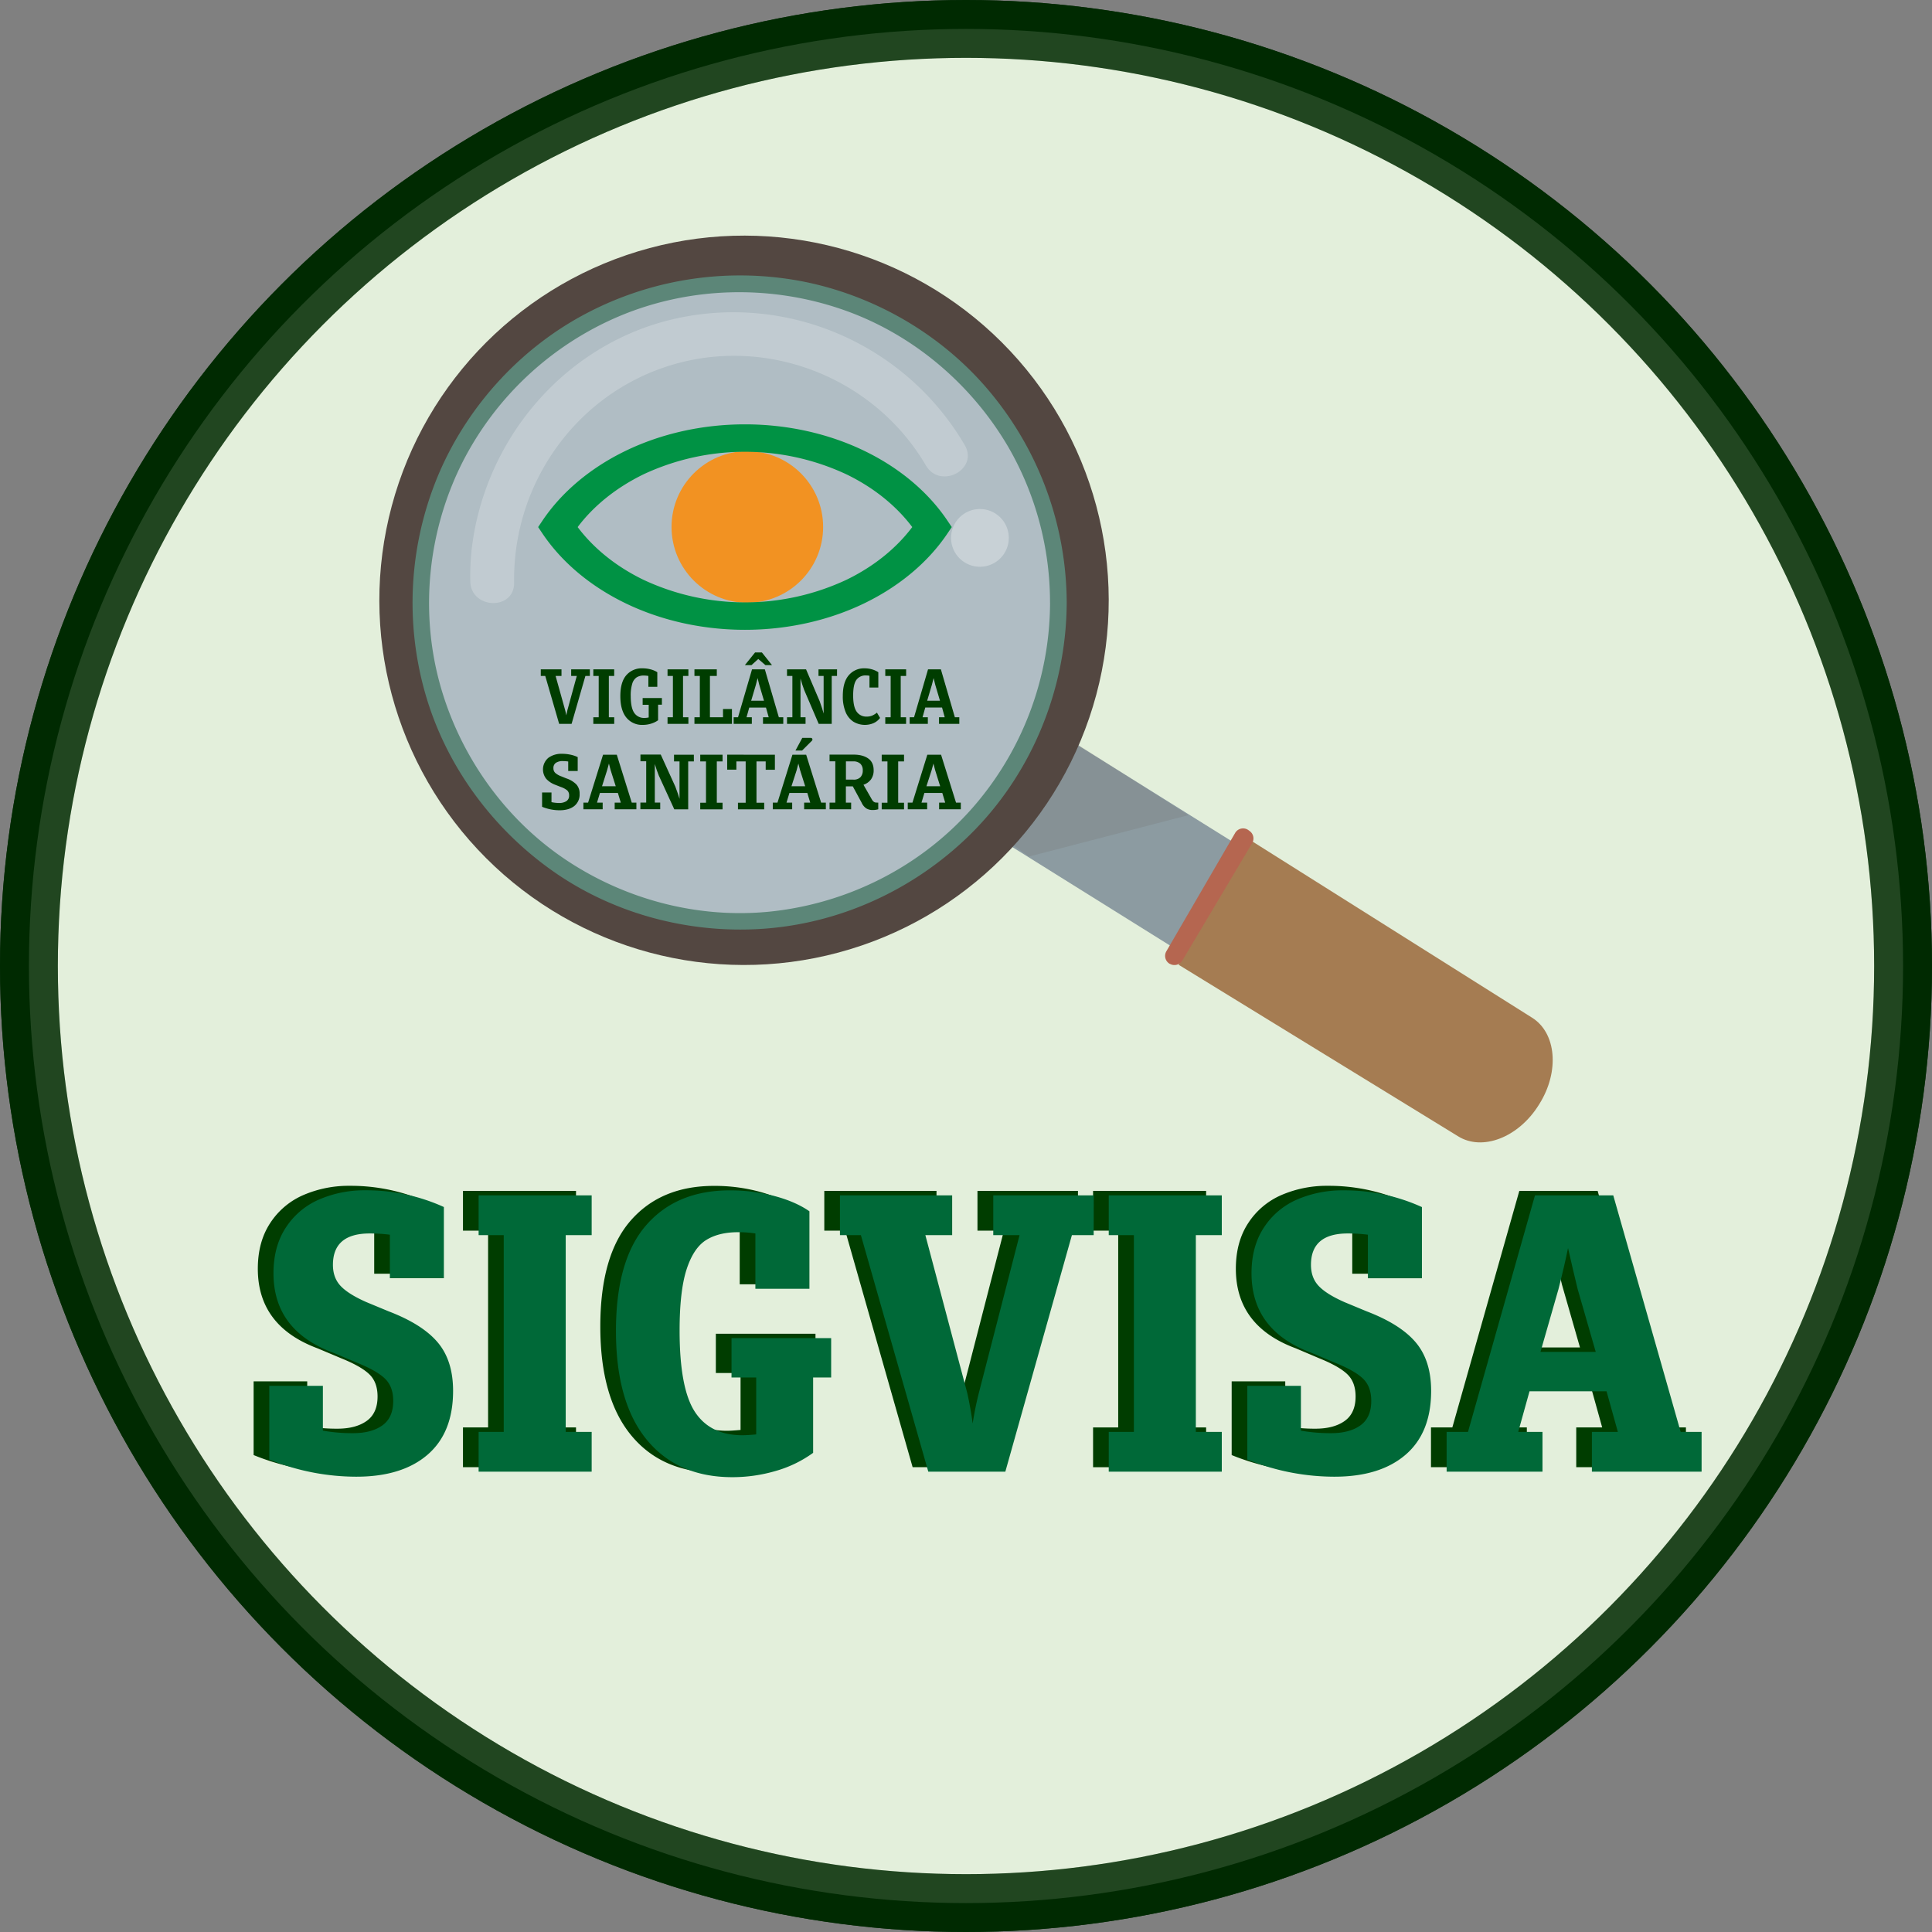 <svg xmlns="http://www.w3.org/2000/svg" xmlns:xlink="http://www.w3.org/1999/xlink" viewBox="0 0 1169 1169"><rect x="0" y="0" width="1169" height="1169" fill="#808080" stroke="none"/><defs><style>.cls-1,.cls-10,.cls-9{fill:#fff;}.cls-1,.cls-2{stroke:#002a02;stroke-linecap:round;stroke-linejoin:round;stroke-width:35px;}.cls-2{opacity:0.82;fill:url(#Gradiente_sem_nome_2);}.cls-3{fill:#8c9ba1;}.cls-4{fill:#a57c52;}.cls-5,.cls-6{fill:#534741;}.cls-5{opacity:0.12;}.cls-7{fill:#bccbd4;opacity:0.89;}.cls-8{opacity:0.22;}.cls-10{opacity:0.31;}.cls-11{fill:#b56650;}.cls-12{fill:#5c8678;}.cls-13{fill:#f29222;}.cls-14{fill:#009244;}.cls-15{fill:#003d00;}.cls-16{fill:#006938;}</style><radialGradient id="Gradiente_sem_nome_2" cx="1540.66" cy="428.62" r="5.76" gradientUnits="userSpaceOnUse"><stop offset="0.18" stop-color="#e6e5e5"/><stop offset="0.53" stop-color="#e1e8db"/><stop offset="1" stop-color="#ddebd3"/></radialGradient></defs><g id="Camada_2" data-name="Camada 2"><g id="Capa_1" data-name="Capa 1"><circle class="cls-1" cx="584.5" cy="584.5" r="567"/><circle class="cls-2" cx="584.5" cy="584.5" r="567"/><rect class="cls-3" x="653.33" y="345.31" width="73.31" height="344.69" transform="translate(-114.52 828.81) rotate(-58.02)"/><path class="cls-4" d="M931.48,667.92l-.45.72c-12.25,19.61-34.1,28.07-48.81,18.88L713.12,583.73,757.56,509,927,615.77C941.73,625,943.72,648.3,931.48,667.92Z"/><polygon class="cls-5" points="611.89 510.51 622.56 518.28 719.09 493.22 638.66 441.9 611.89 510.51"/><circle class="cls-6" cx="450.19" cy="363.23" r="220.66" transform="translate(-124.98 424.72) rotate(-45)"/><circle class="cls-7" cx="447.44" cy="363.36" r="189.82"/><g class="cls-8"><path class="cls-9" d="M311.08,352.5c-.93-60.53,38.4-115.3,96.79-132.1s121.73,8.95,152.37,61.22c8.64,14.74,32.13,2.43,23.48-12.33C548.44,209.11,478.5,178,410.31,192.46,343.11,206.77,293.52,264.53,285.44,332a147,147,0,0,0-.87,19.68c.26,17,26.78,17.93,26.51.78Z"/></g><circle class="cls-10" cx="592.93" cy="325.46" r="17.47" transform="translate(-5.32 9.88) rotate(-0.95)"/><path class="cls-11" d="M715.37,581.26l42.28-71.1a5.53,5.53,0,0,0-1.47-7.28l-.74-.55a5.53,5.53,0,0,0-8.08,1.66l-41.63,71.6a5.54,5.54,0,0,0,2.09,7.63l.1,0A5.55,5.55,0,0,0,715.37,581.26Z"/><path class="cls-12" d="M635.36,364.58A189.25,189.25,0,0,1,588.5,488.74c-29.75,33.87-71.15,55.73-115.69,62-45.54,6.46-92.54-5.09-130.59-30.61-37.06-24.85-64.1-63.18-76-106.09-12.3-44.49-7.21-93,13.52-134.17A189.3,189.3,0,0,1,375,191.2c42.74-17.9,91.24-19,134.94-3.84,42.07,14.57,77.81,44.86,100.2,83.18a188,188,0,0,1,25.2,94c0,6.52,10.12,6.52,10.1,0a200.12,200.12,0,0,0-44.69-125.24c-28-34.68-68.18-58.93-111.69-68.32a199.69,199.69,0,0,0-133.7,18.34c-39.28,20.46-71,54.71-88.89,95.13a199.76,199.76,0,0,0-9.23,134.9c12.19,42.91,39.45,80.45,75.51,106.47,37.07,26.75,83.4,39.29,128.89,36.16,45.1-3.11,88-22.19,121.07-52.88,40-37.06,62.53-90.2,62.73-144.56C645.48,358.07,635.39,358.07,635.36,364.58Z"/><circle class="cls-13" cx="452.19" cy="318.85" r="45.86"/><path class="cls-14" d="M450.75,381.08c-25.64,0-50.68-5.58-72.43-16.14-21.13-10.26-38.45-24.82-50.09-42.12l-2.62-3.9,2.62-3.9c11.64-17.3,29-31.87,50.09-42.12,21.75-10.56,46.79-16.14,72.43-16.14s50.68,5.58,72.43,16.14c21.13,10.25,38.45,24.82,50.08,42.12l2.63,3.9-2.63,3.9c-11.63,17.3-29,31.86-50.08,42.12C501.43,375.5,476.38,381.08,450.75,381.08ZM349.52,318.92c9.78,13,23.43,23.94,39.76,31.87a144.83,144.83,0,0,0,122.93,0c16.34-7.93,30-18.89,39.77-31.87-9.78-13-23.43-23.95-39.77-31.88a144.92,144.92,0,0,0-122.93,0C373,295,359.3,305.93,349.52,318.92Z"/><path class="cls-15" d="M356.92,409h-2.71l-8.36,29h-7.52l-8.41-29h-2.71V405h12.53V409h-3.56L342,429.84c.13.47.26,1,.38,1.61s.2,1.07.27,1.4c.2-1,.42-2.06.65-3.06L349,409h-3.4V405h11.32Z"/><path class="cls-15" d="M368.39,409V434h3.26V438H359V434h3.26V409H359V405h12.63V409Z"/><path class="cls-15" d="M400.5,426.39h-2.3v9.41a14.43,14.43,0,0,1-4.24,2.06,16.79,16.79,0,0,1-5,.75,12.18,12.18,0,0,1-10-4.46q-3.6-4.45-3.61-12.92t3.59-12.65a12.25,12.25,0,0,1,9.84-4.19,18.48,18.48,0,0,1,5,.66,13.2,13.2,0,0,1,3.94,1.7v8.82h-5.41V409a16.46,16.46,0,0,0-2.76-.25,7.93,7.93,0,0,0-4.33,1.1,7.05,7.05,0,0,0-2.66,3.81,23.88,23.88,0,0,0-.92,7.47q0,7.16,2.13,10.22a7.06,7.06,0,0,0,6.18,3.05,11,11,0,0,0,2.56-.3v-7.66h-3.66v-4.06H400.5Z"/><path class="cls-15" d="M413.28,409V434h3.25V438H403.91V434h3.25V409h-3.25V405h12.62V409Z"/><path class="cls-15" d="M442.88,429v9H420.19V434h3.26V409h-3.26V405h13.53V409h-4.16V434h7.91v-5Z"/><path class="cls-15" d="M473.94,434V438H461.67V434h3.46l-1.66-5.86H453.35L451.7,434h3.21V438h-11V434h2.65l8.47-29h7.76l8.47,29Zm-10.82-31.56-4.31-3.71-4.1,3.71h-4l6.16-7.66H461l6.11,7.66ZM454.51,424h7.76l-2.85-9.62-.41-1.6-.6-2.5-1.05,4.1Z"/><path class="cls-15" d="M506.46,409h-3.21v29h-7.87l-8.76-20.44c-.8-2.1-1.56-4.43-2.26-7V434h3.06V438H476.2V434h3.25V409H476.2V405h11.52L496,424.38q1.71,4.86,2.36,7.37V409h-3.11V405h11.23Z"/><path class="cls-15" d="M532.5,434.4a10,10,0,0,1-3.9,3.13,13.44,13.44,0,0,1-12.3-.9,12.74,12.74,0,0,1-4.69-5.91,24.63,24.63,0,0,1-1.65-9.54q0-8.42,3.61-12.6a12,12,0,0,1,9.57-4.19,15.71,15.71,0,0,1,4.61.66,13.45,13.45,0,0,1,3.7,1.7V416h-5.36V408.9a9.58,9.58,0,0,0-2.1-.2,6.69,6.69,0,0,0-5.84,2.71c-1.28,1.8-1.93,4.94-1.93,9.42s.7,7.79,2.11,9.76a7,7,0,0,0,6.06,3,8.53,8.53,0,0,0,3.33-.6,11.73,11.73,0,0,0,2.88-1.8Z"/><path class="cls-15" d="M545,409V434h3.25V438H535.66V434h3.26V409h-3.26V405h12.62V409Z"/><path class="cls-15" d="M580.45,434V438H568.17V434h3.46L570,428.09H559.86L558.2,434h3.21V438h-11V434h2.65l8.47-29h7.77l8.46,29ZM561,424h7.76l-2.85-9.62-.4-1.6-.6-2.5-1.06,4.1Z"/><path class="cls-15" d="M348.7,474.59a8.08,8.08,0,0,1,2,5.76,8.78,8.78,0,0,1-3.27,7.39c-2.18,1.68-5.11,2.53-8.79,2.53A27.74,27.74,0,0,1,328,488.16V479.5h5.69v5.86a21.81,21.81,0,0,0,4.6.5,7.88,7.88,0,0,0,4.4-1.1,3.86,3.86,0,0,0,1.66-3.46,3.92,3.92,0,0,0-1.15-3.06,12.32,12.32,0,0,0-3.83-2.05l-3.17-1.25a14.2,14.2,0,0,1-5.62-3.61,9.19,9.19,0,0,1,1.23-12.8,13.36,13.36,0,0,1,8.2-2.43,24.61,24.61,0,0,1,5.14.53,18.94,18.94,0,0,1,4.4,1.47v8.42h-5.74v-5.76a22.89,22.89,0,0,0-3.27-.25,7.22,7.22,0,0,0-4.18,1.05,3.71,3.71,0,0,0-1.5,3.26,3.8,3.8,0,0,0,1.1,2.83,11.12,11.12,0,0,0,3.62,2.08l2.95,1.2A15.55,15.55,0,0,1,348.7,474.59Z"/><path class="cls-15" d="M385.06,485.66v4H371.93v-4h3.7l-1.77-5.86H363l-1.77,5.86h3.43v4H353v-4h2.84l9.05-29h8.31l9.06,29Zm-20.79-9.92h8.3l-3.05-9.62-.43-1.6-.64-2.51-1.13,4.11Z"/><path class="cls-15" d="M419.84,460.71h-3.43v29H408l-9.37-20.43c-.86-2.11-1.66-4.43-2.42-7v23.35h3.27v4h-12v-4H391v-25h-3.48v-4.06H399.8l8.84,19.44q1.82,4.86,2.52,7.36V460.71h-3.33v-4.06h12Z"/><path class="cls-15" d="M433.72,460.71v25h3.48v4H423.7v-4h3.48v-25H423.7v-4.06h13.5v4.06Z"/><path class="cls-15" d="M468.87,456.65v9.12H463.3v-5.06h-5.57v25h4.66v4H446.52v-4h4.67v-25h-5.63v5H440v-9.07Z"/><path class="cls-15" d="M499.69,485.66v4H486.56v-4h3.69l-1.76-5.86H477.66l-1.77,5.86h3.43v4H467.59v-4h2.84l9.05-29h8.31l9.06,29Zm-20.8-9.92h8.31l-3.05-9.62-.43-1.6-.65-2.51L482,466.12Zm12.38-29a.83.83,0,0,1,.32.67,1.66,1.66,0,0,1-.69,1.16l-5.58,5.56h-4l4.13-7.67h5.09A1.08,1.08,0,0,1,491.27,446.71Z"/><path class="cls-15" d="M531.41,485.66v4a11.34,11.34,0,0,1-3.27.46,7.4,7.4,0,0,1-4-1,8.27,8.27,0,0,1-2.82-3.5L516,475.79h-4.18v9.87H515v4H501.94v-4h3.48v-25h-3.48v-4.06h14.52q5.56,0,8.87,2.33c2.2,1.55,3.29,3.92,3.29,7.09a9.19,9.19,0,0,1-1.6,5.56,9.31,9.31,0,0,1-4.56,3.26l5.09,8.91a4.5,4.5,0,0,0,1.21,1.43,2.58,2.58,0,0,0,1.53.43Zm-19.56-13.93h4.56a5.54,5.54,0,0,0,4.23-1.48,5.77,5.77,0,0,0,1.39-4.13,5.35,5.35,0,0,0-1.44-4,6.13,6.13,0,0,0-4.45-1.43h-4.29Z"/><path class="cls-15" d="M543.47,460.71v25H547v4h-13.5v-4h3.48v-25h-3.48v-4.06H547v4.06Z"/><path class="cls-15" d="M581.36,485.66v4H568.23v-4h3.69l-1.76-5.86H559.33l-1.77,5.86H561v4H549.26v-4h2.84l9-29h8.31l9.06,29Zm-20.8-9.92h8.31l-3-9.62-.43-1.6-.64-2.51-1.13,4.11Z"/><path class="cls-15" d="M255.43,809.61q9.24,11,9.25,29.26,0,25.33-15.46,38.64t-43.06,13.3a140.05,140.05,0,0,1-52.7-10.39V835.83h32.43v27.11a102.39,102.39,0,0,0,18.24,1.52q11.15,0,17.73-4.69T228.45,845q0-8.61-4.94-13.42t-16.85-9.63l-14.44-6.08Q156,802.4,156,767.69q0-16.22,7.47-27.62a45.41,45.41,0,0,1,20.14-17,69.16,69.16,0,0,1,28.12-5.57,113.21,113.21,0,0,1,47.37,10.13v43.07H226.42V744.38a97.19,97.19,0,0,0-12.16-.76q-22.29,0-22.29,19,0,7.86,4.69,12.79t15.58,9.76l13.42,5.57Q246.18,798.6,255.43,809.61Z"/><path class="cls-15" d="M332.82,744.63V863.7h15.71v24.07h-68.4V863.7h15.2V744.63h-15.2V720.57h68.4v24.06Z"/><path class="cls-15" d="M493.43,830.77H482.54v45.6A71.64,71.64,0,0,1,460,887.26a93,93,0,0,1-26.34,3.8q-33.19,0-51.81-22.67t-18.62-65.74q0-43.06,18.37-64.1t50.54-21a104.11,104.11,0,0,1,27,3.42q12.78,3.42,21.15,9.24v46.87H447.58V743.62a66.3,66.3,0,0,0-10.39-.76q-11.91,0-19.5,4.81t-11.78,17.86q-4.19,13.05-4.18,36.86,0,35,9.24,49.15t28.76,14.19q2.77,0,8.36-.51V830.77H433.14V807h60.29Z"/><path class="cls-15" d="M652.28,744.63H639.1L598.82,887.77H552.21L511.42,744.63H498.76V720.57h67.89v24.06H550.44l25.33,95.51q2,8.86,3.29,18.49,1-7.33,3.8-18.74l24.58-95.26h-16V720.57h60.8Z"/><path class="cls-15" d="M714.09,744.63V863.7h15.7v24.07h-68.4V863.7h15.2V744.63h-15.2V720.57h68.4v24.06Z"/><path class="cls-15" d="M847.21,809.61q9.24,11,9.25,29.26,0,25.33-15.46,38.64t-43.06,13.3a140,140,0,0,1-52.69-10.39V835.83h32.42v27.11a102.55,102.55,0,0,0,18.24,1.52q11.15,0,17.73-4.69T820.23,845q0-8.61-4.94-13.42t-16.85-9.63L784,815.82q-36.22-13.43-36.22-48.13,0-16.22,7.47-27.62a45.41,45.41,0,0,1,20.14-17,69.16,69.16,0,0,1,28.12-5.57,113.21,113.21,0,0,1,47.37,10.13v43.07H818.21V744.38a97.47,97.47,0,0,0-12.17-.76q-22.29,0-22.29,19,0,7.86,4.69,12.79T804,785.17l13.42,5.57Q838,798.6,847.21,809.61Z"/><path class="cls-15" d="M1020.11,863.7v24.07H953.74V863.7h15.7l-6.84-24.57H916l-6.84,24.57h14.69v24.07h-58V863.7h12.92l40.53-143.13h47.38l40.78,143.13Zm-86.64-86.39-10.89,38H956l-10.9-38q-2.54-10.38-5.82-24.82Q937.26,762.62,933.47,777.31Z"/><path class="cls-16" d="M264.91,812.32q9.24,11,9.24,29.26,0,25.33-15.45,38.63t-43.07,13.3a140.23,140.23,0,0,1-52.69-10.38V838.54h32.43v27.11a102.39,102.39,0,0,0,18.24,1.52q11.14,0,17.73-4.69t6.59-14.82q0-8.61-4.94-13.43t-16.85-9.62l-14.44-6.08q-36.22-13.42-36.22-48.14,0-16.2,7.47-27.61a45.41,45.41,0,0,1,20.14-17,69.13,69.13,0,0,1,28.12-5.57,113.21,113.21,0,0,1,47.37,10.13v43.06H235.9V747.09a97.31,97.31,0,0,0-12.16-.76q-22.29,0-22.29,19,0,7.84,4.68,12.79t15.58,9.76l13.43,5.57Q255.66,801.29,264.91,812.32Z"/><path class="cls-16" d="M342.3,747.34V866.41H358v24.06h-68.4V866.41h15.2V747.34h-15.2V723.28H358v24.06Z"/><path class="cls-16" d="M502.91,833.47H492v45.6A72,72,0,0,1,469.47,890a93,93,0,0,1-26.35,3.8q-33.18,0-51.8-22.68T372.7,805.35q0-43.07,18.36-64.09t50.54-21a104.05,104.05,0,0,1,27,3.42q12.8,3.42,21.16,9.24v46.87H457.06V746.33a66.39,66.39,0,0,0-10.39-.76q-11.91,0-19.5,4.81t-11.79,17.86q-4.17,13.05-4.17,36.86,0,35,9.24,49.15t28.75,14.18c1.86,0,4.65-.16,8.36-.5V833.47H442.62V809.66h60.29Z"/><path class="cls-16" d="M661.75,747.34H648.58L608.3,890.47H561.69L520.9,747.34H508.23V723.28h67.9v24.06H559.91l25.34,95.51q2,8.86,3.29,18.49a191.3,191.3,0,0,1,3.8-18.75l24.57-95.25H601V723.28h60.8Z"/><path class="cls-16" d="M723.57,747.34V866.41h15.7v24.06h-68.4V866.41h15.2V747.34h-15.2V723.28h68.4v24.06Z"/><path class="cls-16" d="M856.69,812.32q9.24,11,9.25,29.26,0,25.33-15.46,38.63t-43.06,13.3a140.24,140.24,0,0,1-52.7-10.38V838.54h32.43v27.11a102.39,102.39,0,0,0,18.24,1.52q11.15,0,17.73-4.69t6.59-14.82q0-8.61-4.94-13.43t-16.85-9.62l-14.44-6.08q-36.22-13.42-36.22-48.14,0-16.2,7.47-27.61a45.41,45.41,0,0,1,20.14-17A69.16,69.16,0,0,1,813,720.24a113.21,113.21,0,0,1,47.37,10.13v43.06H827.68V747.09a97.19,97.19,0,0,0-12.16-.76q-22.29,0-22.29,19,0,7.84,4.69,12.79t15.58,9.76l13.42,5.57Q847.44,801.29,856.69,812.32Z"/><path class="cls-16" d="M1029.59,866.41v24.06H963.21V866.41h15.71l-6.84-24.58H925.47l-6.84,24.58h14.69v24.06h-58V866.41h12.92l40.53-143.13h47.37l40.79,143.13ZM943,780l-10.9,38h33.44L954.6,780q-2.54-10.38-5.83-24.83Q946.74,765.33,943,780Z"/></g></g></svg>